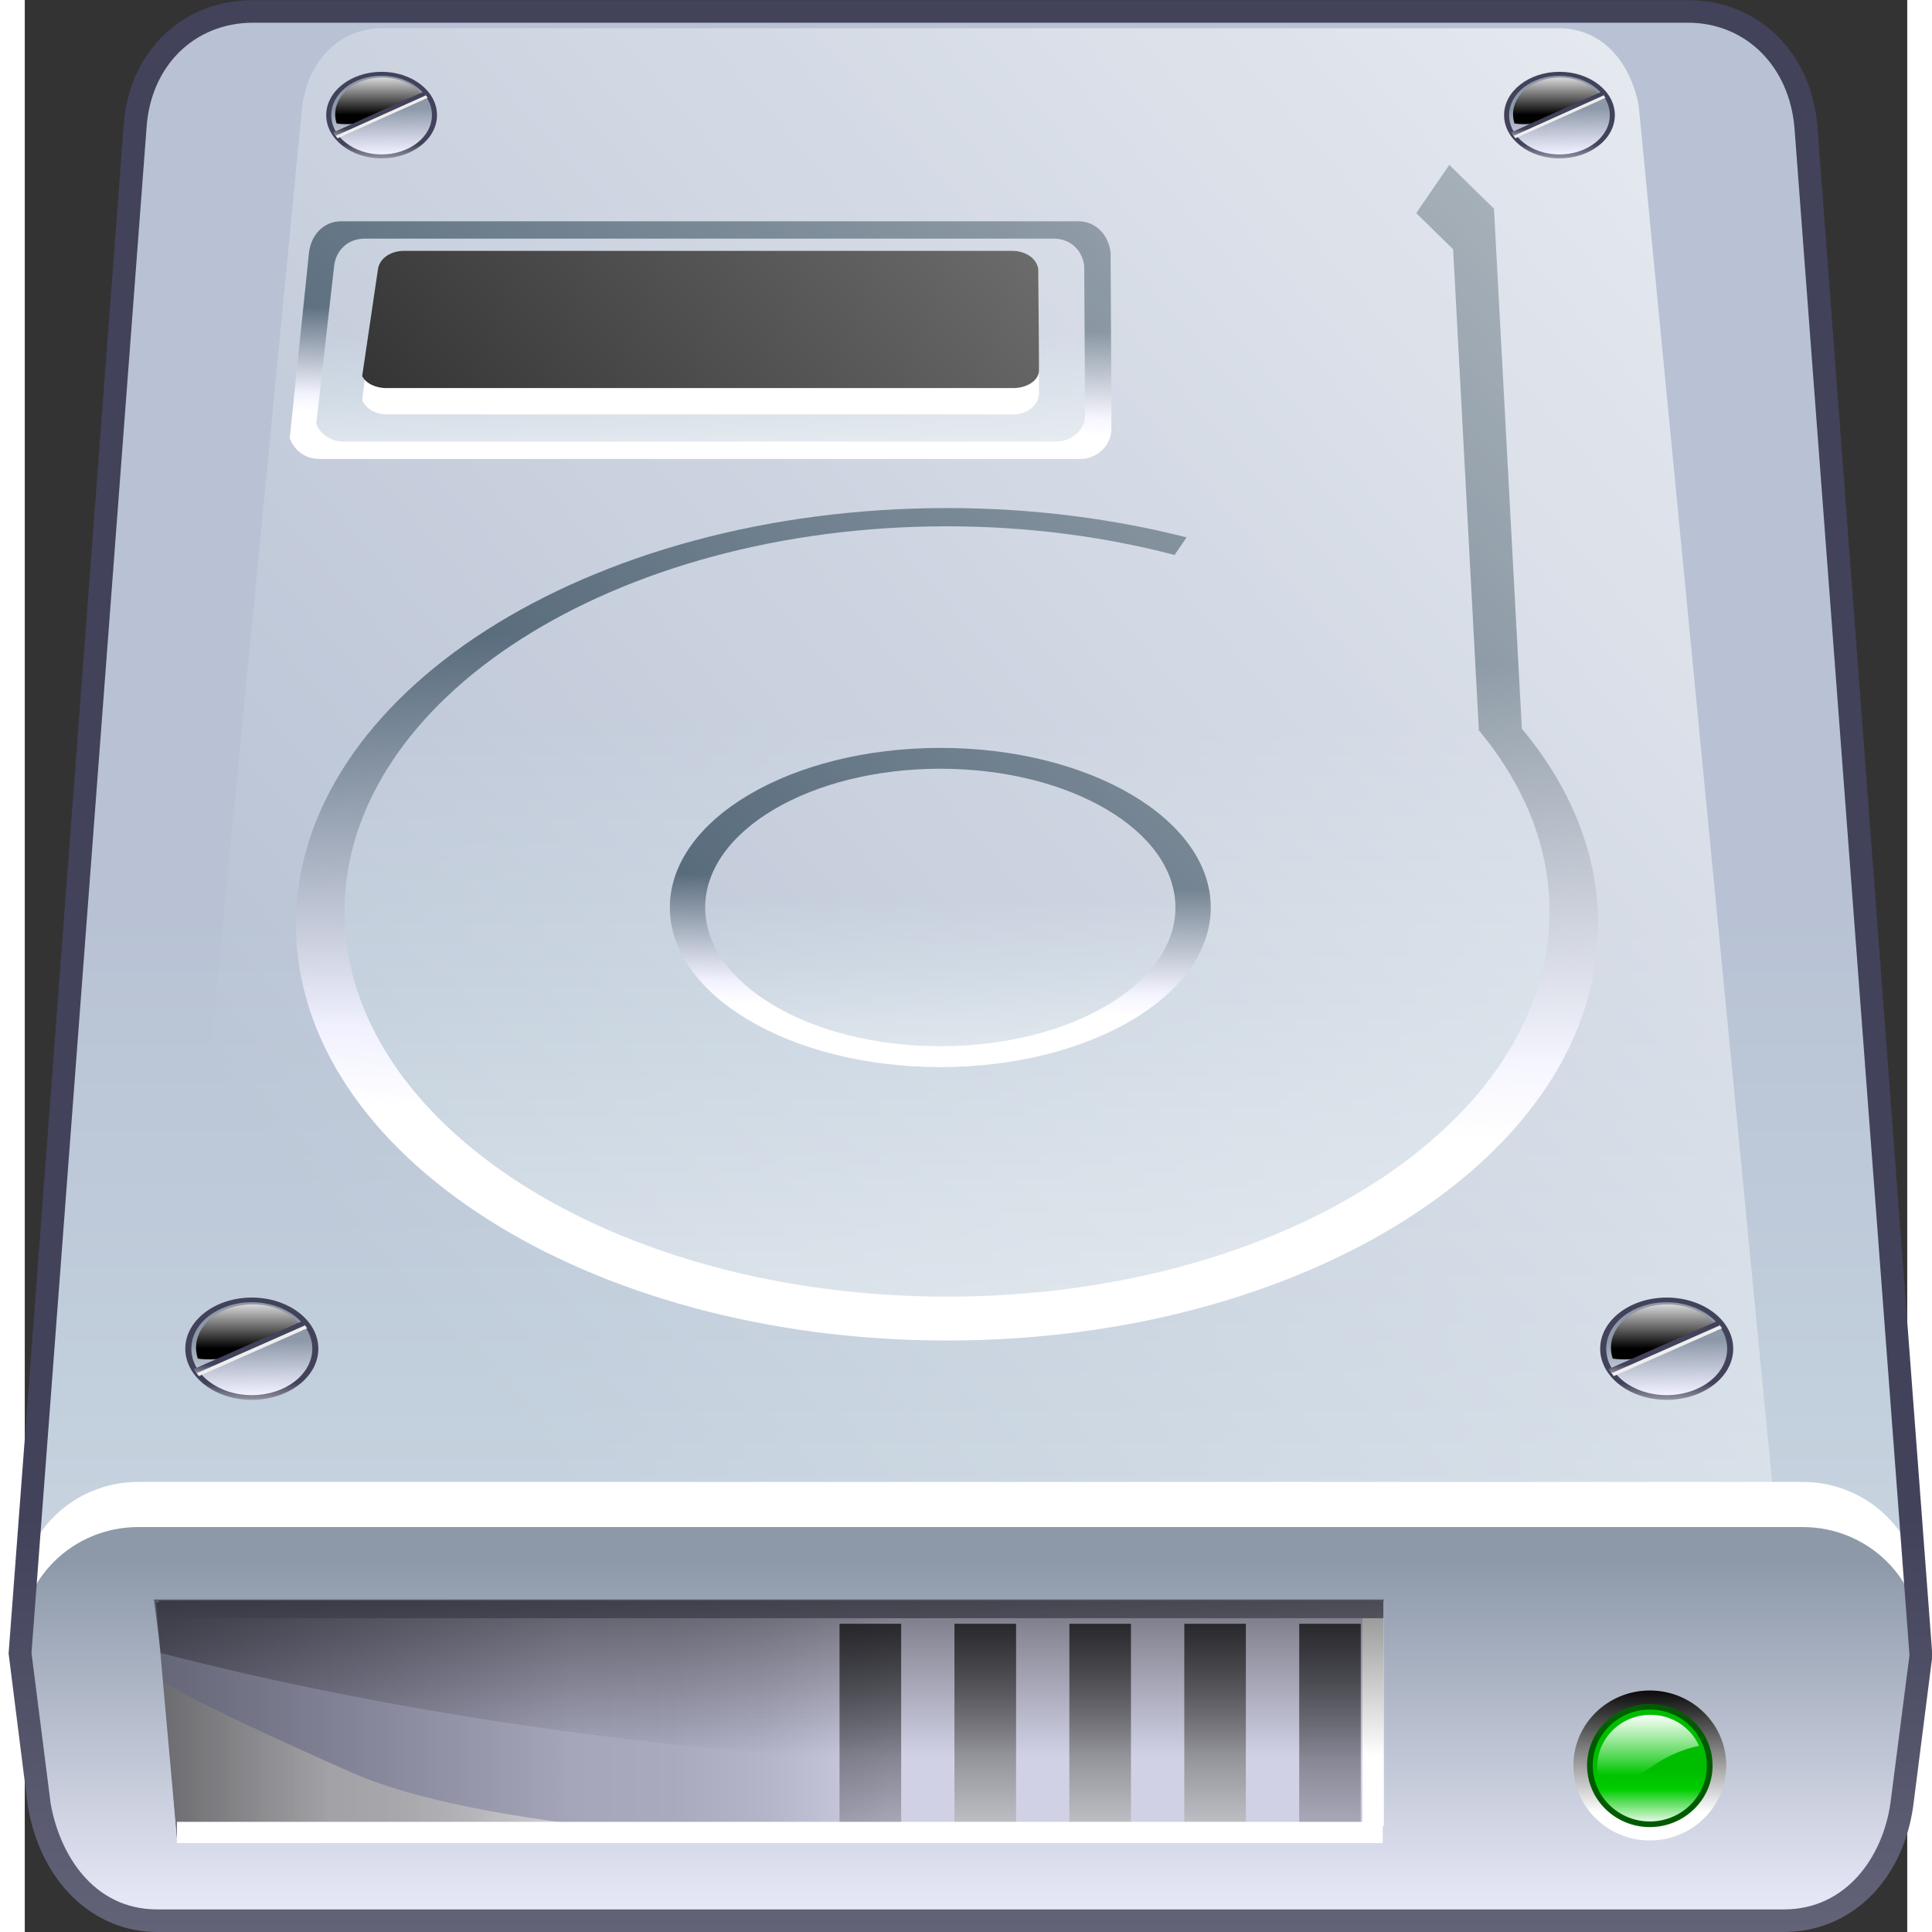 <?xml version="1.0" encoding="UTF-8" standalone="no"?>
<!DOCTYPE svg PUBLIC "-//W3C//DTD SVG 20010904//EN"
"http://www.w3.org/TR/2001/REC-SVG-20010904/DTD/svg10.dtd">
<svg
   width="32mm"
   height="32mm"
   viewBox="-0.135 -0.009 114 117"
   overflow="visible"
   enable-background="new -0.135 -0.009 114 117"
   xml:space="preserve"
   xmlns="http://www.w3.org/2000/svg"
   xmlns:xml="http://www.w3.org/XML/1998/namespace"
   xmlns:a="http://ns.adobe.com/AdobeSVGViewerExtensions/3.0/"
   xmlns:sodipodi="http://sodipodi.sourceforge.net/DTD/sodipodi-0.dtd"
   xmlns:inkscape="http://www.inkscape.org/namespaces/inkscape"
   xmlns:xlink="http://www.w3.org/1999/xlink"
   id="svg5051"
   sodipodi:version="0.32"
   inkscape:version="0.40"
   xmlns:rdf="http://www.w3.org/1999/02/22-rdf-syntax-ns#"
   xmlns:cc="http://web.resource.org/cc/"
   xmlns:dc="http://purl.org/dc/elements/1.1/"
   sodipodi:docname="crsc-device-hdd_unmount.svgz"
   sodipodi:docbase="/home/jr/tmp/icons/hdd"><rect x="-0.135" y="-0.009" width="114" height="117" fill="#333333" stroke="none"/><defs
   id="defs5651">
  <linearGradient
     inkscape:collect="always"
     xlink:href="#XMLID_1_"
     id="linearGradient5657"
     gradientUnits="userSpaceOnUse"
     x1="57.165"
     y1="178.789"
     x2="57.165"
     y2="55.42" />
  <linearGradient
     inkscape:collect="always"
     xlink:href="#XMLID_2_"
     id="linearGradient5658"
     gradientUnits="userSpaceOnUse"
     x1="57.165"
     y1="122.151"
     x2="57.165"
     y2="94.593" />
  <linearGradient
     inkscape:collect="always"
     xlink:href="#XMLID_3_"
     id="linearGradient5659"
     gradientUnits="userSpaceOnUse"
     x1="57.165"
     y1="162.114"
     x2="57.164"
     y2="91.85" />
  <linearGradient
     inkscape:collect="always"
     xlink:href="#XMLID_4_"
     id="linearGradient5660"
     gradientUnits="userSpaceOnUse"
     x1="52.548"
     y1="104.32"
     x2="8.753"
     y2="104.32" />
  <linearGradient
     inkscape:collect="always"
     xlink:href="#XMLID_5_"
     id="linearGradient5661"
     gradientUnits="userSpaceOnUse"
     x1="78.529"
     y1="115.325"
     x2="78.529"
     y2="98.078" />
  <linearGradient
     inkscape:collect="always"
     xlink:href="#XMLID_6_"
     id="linearGradient5662"
     gradientUnits="userSpaceOnUse"
     x1="71.701"
     y1="115.325"
     x2="71.701"
     y2="98.078" />
  <linearGradient
     inkscape:collect="always"
     xlink:href="#XMLID_7_"
     id="linearGradient5663"
     gradientUnits="userSpaceOnUse"
     x1="64.871"
     y1="115.325"
     x2="64.871"
     y2="98.078" />
  <linearGradient
     inkscape:collect="always"
     xlink:href="#XMLID_8_"
     id="linearGradient5664"
     gradientUnits="userSpaceOnUse"
     x1="58.044"
     y1="115.325"
     x2="58.044"
     y2="98.078" />
  <linearGradient
     inkscape:collect="always"
     xlink:href="#XMLID_9_"
     id="linearGradient5665"
     gradientUnits="userSpaceOnUse"
     x1="51.214"
     y1="115.325"
     x2="51.214"
     y2="98.078" />
  <linearGradient
     inkscape:collect="always"
     xlink:href="#XMLID_10_"
     id="linearGradient5666"
     gradientUnits="userSpaceOnUse"
     x1="33.728"
     y1="106.732"
     x2="9.236"
     y2="106.732" />
  <linearGradient
     inkscape:collect="always"
     xlink:href="#XMLID_11_"
     id="linearGradient5667"
     gradientUnits="userSpaceOnUse"
     x1="48.765"
     y1="115.318"
     x2="40.905"
     y2="74.569" />
  <linearGradient
     inkscape:collect="always"
     xlink:href="#XMLID_12_"
     id="linearGradient5668"
     gradientUnits="userSpaceOnUse"
     x1="45.181"
     y1="106.351"
     x2="45.181"
     y2="91.238" />
  <linearGradient
     inkscape:collect="always"
     xlink:href="#XMLID_13_"
     id="linearGradient5669"
     gradientUnits="userSpaceOnUse"
     x1="97.537"
     y1="109.754"
     x2="97.537"
     y2="102.057" />
  <linearGradient
     inkscape:collect="always"
     xlink:href="#XMLID_14_"
     id="linearGradient5670"
     gradientUnits="userSpaceOnUse"
     x1="97.536"
     y1="113.801"
     x2="97.536"
     y2="107.157" />
  <linearGradient
     inkscape:collect="always"
     xlink:href="#XMLID_15_"
     id="linearGradient5671"
     gradientUnits="userSpaceOnUse"
     x1="93.163"
     y1="100.348"
     x2="95.823"
     y2="104.337" />
  <linearGradient
     inkscape:collect="always"
     xlink:href="#XMLID_16_"
     id="linearGradient5672"
     gradientUnits="userSpaceOnUse"
     x1="97.438"
     y1="103.69"
     x2="97.438"
     y2="107.485" />
  <linearGradient
     inkscape:collect="always"
     xlink:href="#XMLID_17_"
     id="linearGradient5673"
     gradientUnits="userSpaceOnUse"
     x1="55.388"
     y1="68"
     x2="56.299"
     y2="39.301" />
  <linearGradient
     inkscape:collect="always"
     xlink:href="#XMLID_18_"
     id="linearGradient5674"
     gradientUnits="userSpaceOnUse"
     x1="55.77"
     y1="114.116"
     x2="55.77"
     y2="43.821" />
  <linearGradient
     inkscape:collect="always"
     xlink:href="#XMLID_19_"
     id="linearGradient5675"
     gradientUnits="userSpaceOnUse"
     x1="55.176"
     y1="61.081"
     x2="55.42"
     y2="53.392" />
  <linearGradient
     inkscape:collect="always"
     xlink:href="#XMLID_20_"
     id="linearGradient5676"
     gradientUnits="userSpaceOnUse"
     x1="55.371"
     y1="72.432"
     x2="55.371"
     y2="54.501" />
  <linearGradient
     inkscape:collect="always"
     xlink:href="#XMLID_21_"
     id="linearGradient5677"
     gradientUnits="userSpaceOnUse"
     x1="41.144"
     y1="25.618"
     x2="41.343"
     y2="19.323" />
  <linearGradient
     inkscape:collect="always"
     xlink:href="#XMLID_22_"
     id="linearGradient5678"
     gradientUnits="userSpaceOnUse"
     x1="41.125"
     y1="33.374"
     x2="41.125"
     y2="20.262" />
  <linearGradient
     inkscape:collect="always"
     xlink:href="#XMLID_23_"
     id="linearGradient5679"
     gradientUnits="userSpaceOnUse"
     x1="138.234"
     y1="-17.351"
     x2="23.444"
     y2="79.674" />
  <linearGradient
     inkscape:collect="always"
     xlink:href="#XMLID_24_"
     id="linearGradient5680"
     gradientUnits="userSpaceOnUse"
     x1="14.532"
     y1="86.127"
     x2="14.447"
     y2="81.227" />
  <linearGradient
     inkscape:collect="always"
     xlink:href="#XMLID_25_"
     id="linearGradient5681"
     gradientUnits="userSpaceOnUse"
     x1="14.35"
     y1="78.496"
     x2="14.35"
     y2="81.653" />
  <linearGradient
     inkscape:collect="always"
     xlink:href="#XMLID_26_"
     id="linearGradient5682"
     gradientUnits="userSpaceOnUse"
     x1="14.455"
     y1="84.905"
     x2="14.455"
     y2="83.75" />
  <linearGradient
     inkscape:collect="always"
     xlink:href="#XMLID_27_"
     id="linearGradient5683"
     gradientUnits="userSpaceOnUse"
     x1="14.307"
     y1="83.223"
     x2="14.307"
     y2="82.636" />
  <linearGradient
     inkscape:collect="always"
     xlink:href="#XMLID_28_"
     id="linearGradient5684"
     gradientUnits="userSpaceOnUse"
     x1="98.617"
     y1="86.127"
     x2="98.532"
     y2="81.227" />
  <linearGradient
     inkscape:collect="always"
     xlink:href="#XMLID_29_"
     id="linearGradient5685"
     gradientUnits="userSpaceOnUse"
     x1="98.436"
     y1="78.496"
     x2="98.436"
     y2="81.653" />
  <linearGradient
     inkscape:collect="always"
     xlink:href="#XMLID_30_"
     id="linearGradient5686"
     gradientUnits="userSpaceOnUse"
     x1="98.54"
     y1="84.905"
     x2="98.54"
     y2="83.75" />
  <linearGradient
     inkscape:collect="always"
     xlink:href="#XMLID_31_"
     id="linearGradient5687"
     gradientUnits="userSpaceOnUse"
     x1="98.393"
     y1="83.223"
     x2="98.393"
     y2="82.636" />
  <linearGradient
     inkscape:collect="always"
     xlink:href="#XMLID_32_"
     id="linearGradient5688"
     gradientUnits="userSpaceOnUse"
     x1="22.233"
     y1="10.741"
     x2="22.162"
     y2="6.59" />
  <linearGradient
     inkscape:collect="always"
     xlink:href="#XMLID_33_"
     id="linearGradient5689"
     gradientUnits="userSpaceOnUse"
     x1="22.081"
     y1="4.278"
     x2="22.081"
     y2="6.949" />
  <linearGradient
     inkscape:collect="always"
     xlink:href="#XMLID_34_"
     id="linearGradient5690"
     gradientUnits="userSpaceOnUse"
     x1="22.168"
     y1="9.703"
     x2="22.168"
     y2="8.725" />
  <linearGradient
     inkscape:collect="always"
     xlink:href="#XMLID_35_"
     id="linearGradient5691"
     gradientUnits="userSpaceOnUse"
     x1="22.044"
     y1="8.279"
     x2="22.044"
     y2="7.782" />
  <linearGradient
     inkscape:collect="always"
     xlink:href="#XMLID_36_"
     id="linearGradient5692"
     gradientUnits="userSpaceOnUse"
     x1="92.232"
     y1="10.74"
     x2="92.16"
     y2="6.591" />
  <linearGradient
     inkscape:collect="always"
     xlink:href="#XMLID_37_"
     id="linearGradient5693"
     gradientUnits="userSpaceOnUse"
     x1="92.082"
     y1="4.278"
     x2="92.082"
     y2="6.949" />
  <linearGradient
     inkscape:collect="always"
     xlink:href="#XMLID_38_"
     id="linearGradient5694"
     gradientUnits="userSpaceOnUse"
     x1="92.168"
     y1="9.703"
     x2="92.168"
     y2="8.725" />
  <linearGradient
     inkscape:collect="always"
     xlink:href="#XMLID_39_"
     id="linearGradient5695"
     gradientUnits="userSpaceOnUse"
     x1="92.044"
     y1="8.279"
     x2="92.044"
     y2="7.782" />
</defs>
<sodipodi:namedview
   id="base"
   pagecolor="#ffffff"
   bordercolor="#666666"
   borderopacity="1.0"
   inkscape:pageopacity="0.0"
   inkscape:pageshadow="2"
   inkscape:zoom="3.4732669"
   inkscape:cx="36.149625"
   inkscape:cy="43.237485"
   inkscape:window-width="640"
   inkscape:window-height="536"
   inkscape:window-x="0"
   inkscape:window-y="155"
   inkscape:current-layer="svg5051" />

	<g
   id="Layer_1_2_"
   transform="matrix(1.019,0,0,1,-1.114,-1.128264e-14)">
		<g
   id="g5055">
			<linearGradient
   id="XMLID_1_"
   gradientUnits="userSpaceOnUse"
   x1="57.165"
   y1="178.789"
   x2="57.165"
   y2="55.42">
				<stop
   offset="0"
   style="stop-color:rgb(255,255,255)"
   id="stop5059" />

				<stop
   offset="0.764"
   style="stop-color:rgb(194,207,220)"
   id="stop5061" />

				<stop
   offset="1"
   style="stop-color:rgb(184,194,212)"
   id="stop5063" />

			</linearGradient>

			<path
   d="M 106.815,7.704 C 106.494,3.683 103.671,0.683 99.794,0.683 L 14.534,0.683 C 10.657,0.683 7.765,3.596 7.513,7.704 L 0.68,100.174 L 1.817,109.285 C 2.45,113.1 4.963,116.306 8.84,116.306 L 105.488,116.306 C 109.365,116.306 111.968,113.149 112.509,109.285 L 113.649,100.174 L 106.815,7.704 z "
   style="fill:url(#linearGradient5657)"
   id="path5066" />

			<path
   d="M 106.626,89.736 L 7.702,89.736 C 3.825,89.736 0.681,92.878 0.681,96.757 L 1.818,105.87 C 2.451,109.683 4.964,112.891 8.841,112.891 L 105.489,112.891 C 109.366,112.891 111.969,109.732 112.51,105.87 L 113.65,96.757 C 113.649,92.878 110.503,89.736 106.626,89.736 z "
   style="fill:#ffffff"
   id="path5068" />

			<linearGradient
   id="XMLID_2_"
   gradientUnits="userSpaceOnUse"
   x1="57.165"
   y1="122.151"
   x2="57.165"
   y2="94.593">
				<stop
   offset="0"
   style="stop-color:rgb(255,255,255)"
   id="stop5072" />

				<stop
   offset="0.163"
   style="stop-color:rgb(240,240,255)"
   id="stop5074" />

				<stop
   offset="1"
   style="stop-color:rgb(141,153,169)"
   id="stop5076" />

			</linearGradient>

			<path
   d="M 106.626,92.468 L 7.702,92.468 C 3.825,92.468 0.681,95.614 0.681,99.489 L 1.818,108.602 C 2.451,112.415 4.964,115.623 8.841,115.623 L 105.489,115.623 C 109.366,115.623 111.969,112.467 112.51,108.602 L 113.65,99.489 C 113.649,95.614 110.503,92.468 106.626,92.468 z "
   style="fill:url(#linearGradient5658)"
   id="path5079" />

			<path
   d="M 99.796,1.366 L 14.536,1.366 C 11.036,1.366 8.429,3.991 8.196,7.754 L 2.717,81.758 C 3.964,80.649 5.606,79.971 7.406,79.971 L 106.922,79.971 C 108.721,79.971 110.359,80.645 111.605,81.754 C 109.612,54.775 106.137,7.765 106.136,7.759 C 105.836,3.996 103.229,1.366 99.796,1.366 z "
   style="fill:none"
   id="path5081" />

			<linearGradient
   id="XMLID_3_"
   gradientUnits="userSpaceOnUse"
   x1="57.165"
   y1="162.114"
   x2="57.165"
   y2="91.85">
				<stop
   offset="0"
   style="stop-color:rgb(158,158,172)"
   id="stop5085" />

				<stop
   offset="1"
   style="stop-color:rgb(66,66,91)"
   id="stop5087" />

			</linearGradient>

			<path
   d="M 113.104,83.665 L 107.499,7.65 C 107.14,3.146 103.973,0 99.796,0 L 14.536,0 C 10.279,0 7.111,3.15 6.832,7.663 L 1.216,83.678 L 0,100.123 L 1.143,109.37 C 1.9,113.938 4.992,116.991 8.843,116.991 L 105.492,116.991 C 109.459,116.991 112.553,113.932 113.189,109.381 L 114.329,100.261 L 113.104,83.665 z M 111.835,109.202 C 111.387,112.393 109.252,115.624 105.491,115.624 L 8.842,115.624 C 4.946,115.624 2.987,112.148 2.494,109.175 L 1.36,100.091 L 2.716,81.758 L 8.196,7.754 C 8.428,3.991 11.036,1.366 14.536,1.366 L 99.796,1.366 C 103.23,1.366 105.836,3.995 106.136,7.759 C 106.137,7.765 109.612,54.776 111.605,81.754 C 112.407,92.608 112.97,100.225 112.97,100.225 L 111.835,109.202 z "
   style="fill:url(#linearGradient5659)"
   id="path5090" />

			<g
   id="g5092">
				<g
   id="g5094">
					<g
   id="g5096">
						<linearGradient
   id="XMLID_4_"
   gradientUnits="userSpaceOnUse"
   x1="52.548"
   y1="104.32"
   x2="8.753"
   y2="104.32">
							<stop
   offset="0"
   style="stop-color:rgb(209,209,230)"
   id="stop5100" />

							<stop
   offset="0.042"
   style="stop-color:rgb(201,201,222)"
   id="stop5102" />

							<stop
   offset="0.169"
   style="stop-color:rgb(181,181,202)"
   id="stop5104" />

							<stop
   offset="0.299"
   style="stop-color:rgb(170,170,191)"
   id="stop5106" />

							<stop
   offset="0.433"
   style="stop-color:rgb(166,166,187)"
   id="stop5108" />

							<stop
   offset="0.994"
   style="stop-color:rgb(102,102,121)"
   id="stop5110" />

						</linearGradient>

						<path
   d="M 80.489,111.606 L 10.032,111.606 L 8.753,97.034 L 80.489,97.034 L 80.489,111.606 z "
   style="fill:url(#linearGradient5660)"
   id="path5113" />

						<linearGradient
   id="XMLID_5_"
   gradientUnits="userSpaceOnUse"
   x1="78.529"
   y1="115.325"
   x2="78.529"
   y2="98.078">
							<stop
   offset="1%"
   style="stop-opacity:0;stop-color:rgb(0,0,0)"
   id="stop5117" />

							<stop
   offset="100%"
   style="stop-color:rgb(0,0,0)"
   id="stop5119" />

						</linearGradient>

						<path
   a:adobe-blending-mode="multiply"
   d="M 80.358,98.326 L 76.7,98.326 L 76.7,110.371 L 80.358,110.371 L 80.358,98.326 z "
   style="opacity:0.7;fill:url(#linearGradient5661)"
   id="path5122" />

						<linearGradient
   id="XMLID_6_"
   gradientUnits="userSpaceOnUse"
   x1="71.701"
   y1="115.325"
   x2="71.701"
   y2="98.078">
							<stop
   offset="0"
   style="stop-color:rgb(255,255,255)"
   id="stop5126" />

							<stop
   offset="1"
   style="stop-color:rgb(0,0,0)"
   id="stop5128" />

						</linearGradient>

						<path
   a:adobe-blending-mode="multiply"
   d="M 73.53,98.326 L 69.871,98.326 L 69.871,110.371 L 73.53,110.371 L 73.53,98.326 z "
   style="opacity:0.7;fill:url(#linearGradient5662)"
   id="path5131" />

						<linearGradient
   id="XMLID_7_"
   gradientUnits="userSpaceOnUse"
   x1="64.871"
   y1="115.325"
   x2="64.871"
   y2="98.078">
							<stop
   offset="0"
   style="stop-color:rgb(255,255,255)"
   id="stop5135" />

							<stop
   offset="1"
   style="stop-color:rgb(0,0,0)"
   id="stop5137" />

						</linearGradient>

						<path
   a:adobe-blending-mode="multiply"
   d="M 66.702,98.326 L 63.041,98.326 L 63.041,110.371 L 66.702,110.371 L 66.702,98.326 z "
   style="opacity:0.7;fill:url(#linearGradient5663)"
   id="path5140" />

						<linearGradient
   id="XMLID_8_"
   gradientUnits="userSpaceOnUse"
   x1="58.044"
   y1="115.325"
   x2="58.044"
   y2="98.078">
							<stop
   offset="0"
   style="stop-color:rgb(255,255,255)"
   id="stop5144" />

							<stop
   offset="1"
   style="stop-color:rgb(0,0,0)"
   id="stop5146" />

						</linearGradient>

						<path
   a:adobe-blending-mode="multiply"
   d="M 59.875,98.326 L 56.212,98.326 L 56.212,110.371 L 59.875,110.371 L 59.875,98.326 z "
   style="opacity:0.7;fill:url(#linearGradient5664)"
   id="path5149" />

						<linearGradient
   id="XMLID_9_"
   gradientUnits="userSpaceOnUse"
   x1="51.214"
   y1="115.325"
   x2="51.214"
   y2="98.078">
							<stop
   offset="0%"
   style="stop-opacity:0;stop-color:rgb(0,0,0)"
   id="stop5153" />

							<stop
   offset="100%"
   style="stop-color:rgb(0,0,0)"
   id="stop5155" />

						</linearGradient>

						<path
   a:adobe-blending-mode="multiply"
   d="M 53.045,98.326 L 49.382,98.326 L 49.382,110.371 L 53.045,110.371 L 53.045,98.326 z "
   style="opacity:0.7;fill:url(#linearGradient5665)"
   id="path5158" />

						<linearGradient
   id="XMLID_10_"
   gradientUnits="userSpaceOnUse"
   x1="33.728"
   y1="106.732"
   x2="9.236"
   y2="106.732">
							<stop
   offset="0"
   style="stop-color:rgb(227,227,227)"
   id="stop5162" />

							<stop
   offset="0.123"
   style="stop-color:rgb(206,206,206)"
   id="stop5164" />

							<stop
   offset="0.277"
   style="stop-color:rgb(186,186,186)"
   id="stop5166" />

							<stop
   offset="0.433"
   style="stop-color:rgb(175,175,175)"
   id="stop5168" />

							<stop
   offset="0.596"
   style="stop-color:rgb(171,171,171)"
   id="stop5170" />

							<stop
   offset="1"
   style="stop-color:rgb(110,110,110)"
   id="stop5172" />

						</linearGradient>

						<path
   a:adobe-blending-mode="multiply"
   d="M 20.364,107.323 C 29.172,111.302 49.354,111.606 49.354,111.606 L 10.032,111.606 L 9.236,101.857 C 9.235,101.857 10.423,102.833 20.364,107.323 z "
   style="opacity:0.8;fill:url(#linearGradient5666)"
   id="path5175" />

						<path
   d="M 81.663,111.608 L 10.005,111.608 L 10.005,110.32 L 81.663,110.32 L 81.663,111.608 z "
   style="fill:#ffffff"
   id="path5177" />

						<path
   d="M 80.459,110.584 L 80.459,96.953 L 81.731,96.953 L 81.731,110.584 L 80.459,110.584 z "
   style="fill:#ffffff"
   id="path5179" />

						<linearGradient
   id="XMLID_11_"
   gradientUnits="userSpaceOnUse"
   x1="48.765"
   y1="115.318"
   x2="40.905"
   y2="74.569">
							<stop
   offset="0"
   style="stop-color:rgb(158,158,172)"
   id="stop5183" />

							<stop
   offset="1"
   style="stop-color:rgb(66,66,91)"
   id="stop5185" />

						</linearGradient>

						<path
   d="M 81.708,97.988 L 8.931,97.988 L 8.931,96.922 L 81.708,96.922 L 81.708,97.988 z "
   style="fill:url(#linearGradient5667)"
   id="path5188" />

					</g>

					<linearGradient
   id="XMLID_12_"
   gradientUnits="userSpaceOnUse"
   x1="45.181"
   y1="106.351"
   x2="45.181"
   y2="91.238">
						<stop
   offset="0%"
   style="stop-opacity:0;stop-color:rgb(0,0,0)"
   id="stop5193" />

						<stop
   offset="100%"
   style="stop-color:rgb(0,0,0)"
   id="stop5195" />

					</linearGradient>

					<path
   a:adobe-blending-mode="multiply"
   d="M 8.637,96.857 L 9.039,100.097 C 22.048,103.536 41.646,106.916 62.463,106.916 C 69.141,106.916 75.596,106.688 81.724,106.271 L 81.724,96.856 L 8.637,96.856 L 8.637,96.857 z "
   style="opacity:0.7;fill:url(#linearGradient5668)"
   id="path5198" />

				</g>

				<g
   id="g5201">
					<linearGradient
   id="XMLID_13_"
   gradientUnits="userSpaceOnUse"
   x1="97.537"
   y1="109.754"
   x2="97.537"
   y2="102.057">
						<stop
   offset="0%"
   style="stop-color:rgb(255,255,255)"
   id="stop5205" />

						<stop
   offset="100%"
   style="stop-color:rgb(0,0,0)"
   id="stop5207" />

					</linearGradient>

					<path
   d="M 102.079,106.908 C 102.079,109.419 100.046,111.447 97.538,111.447 C 95.028,111.447 92.996,109.419 92.996,106.908 C 92.996,104.4 95.028,102.365 97.538,102.365 C 100.046,102.365 102.079,104.4 102.079,106.908 z "
   style="fill:url(#linearGradient5669)"
   id="path5210" />

					<g
   id="g5212">
						<linearGradient
   id="XMLID_14_"
   gradientUnits="userSpaceOnUse"
   x1="97.536"
   y1="113.801"
   x2="97.536"
   y2="107.157">
							<stop
   offset="0.489"
   style="stop-color:rgb(255,255,255)"
   id="stop5216" />

							<stop
   offset="0.82"
   style="stop-color:rgb(0,205,0)"
   id="stop5218" />

							<stop
   offset="1"
   style="stop-color:rgb(0,189,0)"
   id="stop5220" />

						</linearGradient>

						<path
   d="M 101.096,106.908 C 101.096,108.877 99.503,110.469 97.538,110.469 C 95.571,110.469 93.976,108.877 93.976,106.908 C 93.976,104.942 95.571,103.349 97.538,103.349 C 99.503,103.35 101.096,104.942 101.096,106.908 z "
   style="fill:url(#linearGradient5670)"
   id="path5223" />

						<linearGradient
   id="XMLID_15_"
   gradientUnits="userSpaceOnUse"
   x1="93.163"
   y1="100.348"
   x2="95.823"
   y2="104.337">
							<stop
   offset="0.011"
   style="stop-color:rgb(0,149,0)"
   id="stop5227" />

							<stop
   offset="0.298"
   style="stop-color:rgb(0,144,0)"
   id="stop5229" />

							<stop
   offset="1"
   style="stop-color:rgb(0,91,0)"
   id="stop5231" />

						</linearGradient>

						<path
   d="M 93.808,106.908 C 93.808,108.966 95.482,110.637 97.538,110.637 C 99.593,110.637 101.267,108.966 101.267,106.908 C 101.267,104.85 99.592,103.181 97.538,103.181 C 95.481,103.182 93.808,104.851 93.808,106.908 z M 94.146,106.908 C 94.146,105.038 95.668,103.519 97.538,103.519 C 99.408,103.519 100.927,105.038 100.927,106.908 C 100.927,108.779 99.407,110.297 97.538,110.297 C 95.669,110.297 94.146,108.779 94.146,106.908 z "
   style="fill:url(#linearGradient5671)"
   id="path5234" />

						<linearGradient
   id="XMLID_16_"
   gradientUnits="userSpaceOnUse"
   x1="97.438"
   y1="103.69"
   x2="97.438"
   y2="107.485">
							<stop
   offset="0"
   style="stop-color:rgb(255,255,255)"
   id="stop5238" />

							<stop
   offset="0.115"
   style="stop-color:rgb(233,250,233)"
   id="stop5240" />

							<stop
   offset="0.354"
   style="stop-color:rgb(176,237,176)"
   id="stop5242" />

							<stop
   offset="0.694"
   style="stop-color:rgb(87,217,87)"
   id="stop5244" />

							<stop
   offset="1"
   style="stop-color:rgb(0,197,0)"
   id="stop5246" />

						</linearGradient>

						<path
   d="M 97.551,107.045 C 98.791,106.131 99.955,105.818 100.467,105.72 C 99.977,104.611 98.866,103.839 97.576,103.839 C 95.827,103.839 94.409,105.255 94.409,107.004 C 94.409,107.278 94.445,107.544 94.509,107.797 C 95.023,107.895 96.276,107.986 97.551,107.045 z "
   style="fill:url(#linearGradient5672)"
   id="path5249" />

					</g>

				</g>

			</g>

			<g
   id="g5254">
				<g
   id="g5256">
					<linearGradient
   id="XMLID_17_"
   gradientUnits="userSpaceOnUse"
   x1="55.388"
   y1="68"
   x2="56.299"
   y2="39.301">
						<stop
   offset="0"
   style="stop-color:rgb(255,255,255)"
   id="stop5260" />

						<stop
   offset="0.163"
   style="stop-color:rgb(240,240,255)"
   id="stop5262" />

						<stop
   offset="1"
   style="stop-color:rgb(53,76,96)"
   id="stop5264" />

					</linearGradient>

					<path
   d="M 91.166,45.768 C 90.786,45.205 90.372,44.656 89.931,44.119 L 88.275,12.629 L 85.619,9.975 L 70.386,32.632 C 65.873,31.43 60.945,30.758 55.771,30.758 C 34.4,30.758 17.077,42.045 17.077,55.966 C 17.077,69.888 34.4,81.171 55.771,81.171 C 77.141,81.171 94.465,69.888 94.465,55.966 C 94.465,52.335 93.286,48.887 91.166,45.768 z "
   style="fill:url(#linearGradient5673)"
   id="path5267" />

					<linearGradient
   id="XMLID_18_"
   gradientUnits="userSpaceOnUse"
   x1="55.77"
   y1="114.116"
   x2="55.77"
   y2="43.821">
						<stop
   offset="0"
   style="stop-color:rgb(255,255,255)"
   id="stop5271" />

						<stop
   offset="0.764"
   style="stop-color:rgb(194,207,220)"
   id="stop5273" />

						<stop
   offset="1"
   style="stop-color:rgb(184,194,212)"
   id="stop5275" />

					</linearGradient>

					<path
   d="M 88.522,45.753 C 88.17,45.231 87.789,44.725 87.378,44.224 L 85.848,15.088 L 83.391,12.631 L 69.294,33.598 C 65.12,32.489 60.558,31.864 55.771,31.864 C 35.995,31.864 19.965,42.307 19.965,55.19 C 19.965,68.071 35.995,78.514 55.771,78.514 C 75.546,78.514 91.576,68.071 91.576,55.19 C 91.575,51.831 90.485,48.638 88.522,45.753 z "
   style="fill:url(#linearGradient5674)"
   id="path5278" />

					<linearGradient
   id="XMLID_19_"
   gradientUnits="userSpaceOnUse"
   x1="55.176"
   y1="61.081"
   x2="55.42"
   y2="53.392">
						<stop
   offset="0"
   style="stop-color:rgb(255,255,255)"
   id="stop5282" />

						<stop
   offset="0.163"
   style="stop-color:rgb(240,240,255)"
   id="stop5284" />

						<stop
   offset="1"
   style="stop-color:rgb(53,76,96)"
   id="stop5286" />

					</linearGradient>

					<path
   d="M 71.444,54.947 C 71.444,60.285 64.247,64.613 55.371,64.613 C 46.494,64.613 39.298,60.285 39.298,54.947 C 39.298,49.612 46.494,45.283 55.371,45.283 C 64.247,45.283 71.444,49.612 71.444,54.947 z "
   style="fill:url(#linearGradient5675)"
   id="path5289" />

					<linearGradient
   id="XMLID_20_"
   gradientUnits="userSpaceOnUse"
   x1="55.371"
   y1="72.432"
   x2="55.371"
   y2="54.501">
						<stop
   offset="0"
   style="stop-color:rgb(255,255,255)"
   id="stop5293" />

						<stop
   offset="0.764"
   style="stop-color:rgb(194,207,220)"
   id="stop5295" />

						<stop
   offset="1"
   style="stop-color:rgb(184,194,212)"
   id="stop5297" />

					</linearGradient>

					<path
   d="M 69.344,54.947 C 69.344,59.59 63.088,63.35 55.371,63.35 C 47.654,63.35 41.398,59.589 41.398,54.947 C 41.398,50.306 47.654,46.545 55.371,46.545 C 63.088,46.545 69.344,50.307 69.344,54.947 z "
   style="fill:url(#linearGradient5676)"
   id="path5300" />

				</g>

				<g
   id="g5303">
					<linearGradient
   id="XMLID_21_"
   gradientUnits="userSpaceOnUse"
   x1="41.144"
   y1="25.618"
   x2="41.343"
   y2="19.323">
						<stop
   offset="0"
   style="stop-color:rgb(255,255,255)"
   id="stop5307" />

						<stop
   offset="0.163"
   style="stop-color:rgb(240,240,255)"
   id="stop5309" />

						<stop
   offset="1"
   style="stop-color:rgb(53,76,96)"
   id="stop5311" />

					</linearGradient>

					<path
   d="M 65.492,15.311 C 65.389,14.253 64.631,13.391 63.572,13.391 L 19.77,13.391 C 18.709,13.391 17.961,14.237 17.849,15.311 L 16.709,26.528 C 16.958,27.259 17.642,27.785 18.456,27.785 L 63.687,27.785 C 64.71,27.785 65.54,26.955 65.54,25.933 L 65.54,24.826 L 65.492,15.311 z "
   style="fill:url(#linearGradient5677)"
   id="path5314" />

					<linearGradient
   id="XMLID_22_"
   gradientUnits="userSpaceOnUse"
   x1="41.125"
   y1="33.374"
   x2="41.125"
   y2="20.262">
						<stop
   offset="0"
   style="stop-color:rgb(255,255,255)"
   id="stop5318" />

						<stop
   offset="0.764"
   style="stop-color:rgb(194,207,220)"
   id="stop5320" />

						<stop
   offset="1"
   style="stop-color:rgb(184,194,212)"
   id="stop5322" />

					</linearGradient>

					<path
   d="M 63.923,16.083 C 63.826,15.178 63.118,14.444 62.127,14.444 L 21.146,14.444 C 20.152,14.444 19.452,15.165 19.348,16.083 L 18.283,25.659 C 18.515,26.282 19.156,26.733 19.917,26.733 L 62.235,26.733 C 63.193,26.733 63.969,26.023 63.969,25.15 L 63.969,24.205 L 63.923,16.083 z "
   style="fill:url(#linearGradient5678)"
   id="path5325" />

					<path
   d="M 61.194,16.5 C 61.109,15.771 60.486,15.179 59.614,15.179 L 23.534,15.179 C 22.66,15.179 22.044,15.761 21.952,16.5 L 21.013,24.222 C 21.219,24.723 21.783,25.086 22.452,25.086 L 59.707,25.086 C 60.55,25.086 61.235,24.515 61.235,23.81 L 61.235,23.05 L 61.194,16.5 z "
   style="fill:#ffffff"
   id="path5327" />

					<path
   d="M 61.194,16.288 C 61.109,15.676 60.486,15.179 59.614,15.179 L 23.534,15.179 C 22.66,15.179 22.044,15.668 21.952,16.288 L 21.013,22.766 C 21.219,23.188 21.783,23.492 22.452,23.492 L 59.707,23.492 C 60.55,23.492 61.235,23.013 61.235,22.422 L 61.235,21.783 L 61.194,16.288 z "
   id="path5329" />

				</g>

			</g>

			<linearGradient
   id="XMLID_23_"
   gradientUnits="userSpaceOnUse"
   x1="138.234"
   y1="-17.351"
   x2="23.444"
   y2="79.674">
				<stop
   offset="5.747%"
   style="stop-color:rgb(255,255,255)"
   id="stop5335" />

				<stop
   offset="100%"
   style="stop-opacity:0;stop-color:rgb(255,255,255)"
   id="stop5337" />

			</linearGradient>

			<path
   a:adobe-blending-mode="screen"
   d="M 92.102,1.697 L 22.228,1.697 C 19.59,1.697 17.817,3.721 17.451,6.384 L 9.388,91.186 L 13.665,91.186 L 100.666,91.186 L 104.941,91.186 L 96.877,6.384 C 96.39,3.782 94.74,1.697 92.102,1.697 z "
   style="opacity:0.85;fill:url(#linearGradient5679)"
   id="path5340" />

			<g
   id="g5342">
				<g
   id="g5344">
					<g
   id="g5346">
						<linearGradient
   id="XMLID_24_"
   gradientUnits="userSpaceOnUse"
   x1="14.532"
   y1="86.127"
   x2="14.447"
   y2="81.227">
							<stop
   offset="0"
   style="stop-color:rgb(255,255,255)"
   id="stop5350" />

							<stop
   offset="0.348"
   style="stop-color:rgb(240,240,255)"
   id="stop5352" />

							<stop
   offset="1"
   style="stop-color:rgb(141,153,169)"
   id="stop5354" />

							<a:midPointStop
   offset="0"
   style="stop-color:#FFFFFF"
   id="midPointStop5356" />

							<a:midPointStop
   offset="0.5"
   style="stop-color:#FFFFFF"
   id="midPointStop5358" />

							<a:midPointStop
   offset="0.348"
   style="stop-color:#F0F0FF"
   id="midPointStop5360" />

							<a:midPointStop
   offset="0.5"
   style="stop-color:#F0F0FF"
   id="midPointStop5362" />

							<a:midPointStop
   offset="1"
   style="stop-color:#8D99A9"
   id="midPointStop5364" />

						</linearGradient>

						<path
   d="M 18.229,81.667 C 18.229,83.299 16.54,84.621 14.455,84.621 C 12.372,84.621 10.681,83.299 10.681,81.667 C 10.681,80.036 12.372,78.712 14.455,78.712 C 16.54,78.712 18.229,80.036 18.229,81.667 z "
   style="fill:url(#linearGradient5680)"
   id="path5367" />

						<linearGradient
   id="XMLID_25_"
   gradientUnits="userSpaceOnUse"
   x1="14.35"
   y1="78.496"
   x2="14.35"
   y2="81.653">
							<stop
   offset="0"
   style="stop-color:rgb(255,255,255)"
   id="stop5371" />

							<stop
   offset="1"
   style="stop-color:rgb(0,0,0)"
   id="stop5373" />

							<a:midPointStop
   offset="0"
   style="stop-color:#FFFFFF"
   id="midPointStop5375" />

							<a:midPointStop
   offset="0.5"
   style="stop-color:#FFFFFF"
   id="midPointStop5377" />

							<a:midPointStop
   offset="1"
   style="stop-color:#000000"
   id="midPointStop5379" />

						</linearGradient>

						<path
   a:adobe-blending-mode="screen"
   d="M 14.47,81.644 C 15.784,80.885 17.019,80.625 17.561,80.544 C 17.04,79.622 15.864,78.98 14.493,78.98 C 12.641,78.98 11.139,80.158 11.139,81.61 C 11.139,81.836 11.178,82.058 11.245,82.267 C 11.791,82.347 13.118,82.424 14.47,81.644 z "
   style="fill:url(#linearGradient5681)"
   id="path5382" />

						<linearGradient
   id="XMLID_26_"
   gradientUnits="userSpaceOnUse"
   x1="14.455"
   y1="84.905"
   x2="14.455"
   y2="83.75">
							<stop
   offset="0"
   style="stop-color:rgb(158,158,172)"
   id="stop5386" />

							<stop
   offset="1"
   style="stop-color:rgb(66,66,91)"
   id="stop5388" />

							<a:midPointStop
   offset="0"
   style="stop-color:#9E9EAC"
   id="midPointStop5390" />

							<a:midPointStop
   offset="0.5"
   style="stop-color:#9E9EAC"
   id="midPointStop5392" />

							<a:midPointStop
   offset="1"
   style="stop-color:#42425B"
   id="midPointStop5394" />

						</linearGradient>

						<path
   d="M 10.501,81.667 C 10.501,83.374 12.274,84.764 14.454,84.764 C 16.634,84.764 18.407,83.374 18.407,81.667 C 18.407,79.96 16.634,78.571 14.454,78.571 C 12.274,78.571 10.501,79.96 10.501,81.667 z M 10.86,81.667 C 10.86,80.115 12.472,78.853 14.455,78.853 C 16.437,78.853 18.049,80.116 18.049,81.667 C 18.049,83.218 16.437,84.48 14.455,84.48 C 12.472,84.479 10.86,83.219 10.86,81.667 z "
   style="fill:url(#linearGradient5682)"
   id="path5397" />

						<g
   id="g5399">
							<path
   d="M 11.307,83.327 L 17.744,80.431 L 17.562,80.184 L 11.124,83.078 L 11.307,83.327 z "
   style="fill:#eeeeee"
   id="path5401" />

							<linearGradient
   id="XMLID_27_"
   gradientUnits="userSpaceOnUse"
   x1="14.307"
   y1="83.223"
   x2="14.307"
   y2="82.636">
								<stop
   offset="0"
   style="stop-color:rgb(158,158,172)"
   id="stop5405" />

								<stop
   offset="1"
   style="stop-color:rgb(66,66,91)"
   id="stop5407" />

								<a:midPointStop
   offset="0"
   style="stop-color:#9E9EAC"
   id="midPointStop5409" />

								<a:midPointStop
   offset="0.5"
   style="stop-color:#9E9EAC"
   id="midPointStop5411" />

								<a:midPointStop
   offset="1"
   style="stop-color:#42425B"
   id="midPointStop5413" />

							</linearGradient>

							<path
   d="M 11.18,83.15 L 17.615,80.254 L 17.433,80.006 L 10.999,82.901 L 11.18,83.15 z "
   style="fill:url(#linearGradient5683)"
   id="path5416" />

						</g>

					</g>

					<g
   id="g5420">
						<linearGradient
   id="XMLID_28_"
   gradientUnits="userSpaceOnUse"
   x1="98.617"
   y1="86.127"
   x2="98.532"
   y2="81.227">
							<stop
   offset="0"
   style="stop-color:rgb(255,255,255)"
   id="stop5424" />

							<stop
   offset="0.348"
   style="stop-color:rgb(240,240,255)"
   id="stop5426" />

							<stop
   offset="1"
   style="stop-color:rgb(141,153,169)"
   id="stop5428" />

							<a:midPointStop
   offset="0"
   style="stop-color:#FFFFFF"
   id="midPointStop5430" />

							<a:midPointStop
   offset="0.5"
   style="stop-color:#FFFFFF"
   id="midPointStop5432" />

							<a:midPointStop
   offset="0.348"
   style="stop-color:#F0F0FF"
   id="midPointStop5434" />

							<a:midPointStop
   offset="0.5"
   style="stop-color:#F0F0FF"
   id="midPointStop5436" />

							<a:midPointStop
   offset="1"
   style="stop-color:#8D99A9"
   id="midPointStop5438" />

						</linearGradient>

						<path
   d="M 102.313,81.667 C 102.313,83.299 100.624,84.621 98.541,84.621 C 96.456,84.621 94.767,83.299 94.767,81.667 C 94.767,80.036 96.456,78.712 98.541,78.712 C 100.624,78.712 102.313,80.036 102.313,81.667 z "
   style="fill:url(#linearGradient5684)"
   id="path5441" />

						<linearGradient
   id="XMLID_29_"
   gradientUnits="userSpaceOnUse"
   x1="98.437"
   y1="78.496"
   x2="98.437"
   y2="81.653">
							<stop
   offset="0"
   style="stop-color:rgb(255,255,255)"
   id="stop5445" />

							<stop
   offset="1"
   style="stop-color:rgb(0,0,0)"
   id="stop5447" />

							<a:midPointStop
   offset="0"
   style="stop-color:#FFFFFF"
   id="midPointStop5449" />

							<a:midPointStop
   offset="0.5"
   style="stop-color:#FFFFFF"
   id="midPointStop5451" />

							<a:midPointStop
   offset="1"
   style="stop-color:#000000"
   id="midPointStop5453" />

						</linearGradient>

						<path
   a:adobe-blending-mode="screen"
   d="M 98.557,81.644 C 99.87,80.885 101.106,80.625 101.648,80.544 C 101.127,79.622 99.95,78.98 98.581,78.98 C 96.728,78.98 95.227,80.158 95.227,81.61 C 95.227,81.836 95.263,82.058 95.333,82.267 C 95.875,82.347 97.204,82.424 98.557,81.644 z "
   style="fill:url(#linearGradient5685)"
   id="path5456" />

						<linearGradient
   id="XMLID_30_"
   gradientUnits="userSpaceOnUse"
   x1="98.54"
   y1="84.905"
   x2="98.54"
   y2="83.75">
							<stop
   offset="0"
   style="stop-color:rgb(158,158,172)"
   id="stop5460" />

							<stop
   offset="1"
   style="stop-color:rgb(66,66,91)"
   id="stop5462" />

							<a:midPointStop
   offset="0"
   style="stop-color:#9E9EAC"
   id="midPointStop5464" />

							<a:midPointStop
   offset="0.5"
   style="stop-color:#9E9EAC"
   id="midPointStop5466" />

							<a:midPointStop
   offset="1"
   style="stop-color:#42425B"
   id="midPointStop5468" />

						</linearGradient>

						<path
   d="M 94.587,81.667 C 94.587,83.374 96.359,84.764 98.541,84.764 C 100.721,84.764 102.493,83.374 102.493,81.667 C 102.493,79.96 100.721,78.571 98.541,78.571 C 96.359,78.571 94.587,79.96 94.587,81.667 z M 94.946,81.667 C 94.946,80.115 96.557,78.853 98.541,78.853 C 100.521,78.853 102.135,80.116 102.135,81.667 C 102.135,83.218 100.522,84.48 98.541,84.48 C 96.558,84.479 94.946,83.219 94.946,81.667 z "
   style="fill:url(#linearGradient5686)"
   id="path5471" />

						<g
   id="g5473">
							<path
   d="M 95.394,83.327 L 101.829,80.431 L 101.648,80.184 L 95.212,83.078 L 95.394,83.327 z "
   style="fill:#eeeeee"
   id="path5475" />

							<linearGradient
   id="XMLID_31_"
   gradientUnits="userSpaceOnUse"
   x1="98.393"
   y1="83.223"
   x2="98.393"
   y2="82.636">
								<stop
   offset="0"
   style="stop-color:rgb(158,158,172)"
   id="stop5479" />

								<stop
   offset="1"
   style="stop-color:rgb(66,66,91)"
   id="stop5481" />

								<a:midPointStop
   offset="0"
   style="stop-color:#9E9EAC"
   id="midPointStop5483" />

								<a:midPointStop
   offset="0.5"
   style="stop-color:#9E9EAC"
   id="midPointStop5485" />

								<a:midPointStop
   offset="1"
   style="stop-color:#42425B"
   id="midPointStop5487" />

							</linearGradient>

							<path
   d="M 95.266,83.15 L 101.701,80.254 L 101.52,80.006 L 95.084,82.901 L 95.266,83.15 z "
   style="fill:url(#linearGradient5687)"
   id="path5490" />

						</g>

					</g>

				</g>

				<g
   id="g5495">
					<g
   id="g5497">
						<linearGradient
   id="XMLID_32_"
   gradientUnits="userSpaceOnUse"
   x1="22.233"
   y1="10.741"
   x2="22.162"
   y2="6.59">
							<stop
   offset="0"
   style="stop-color:rgb(255,255,255)"
   id="stop5501" />

							<stop
   offset="0.348"
   style="stop-color:rgb(240,240,255)"
   id="stop5503" />

							<stop
   offset="1"
   style="stop-color:rgb(141,153,169)"
   id="stop5505" />

							<a:midPointStop
   offset="0"
   style="stop-color:#FFFFFF"
   id="midPointStop5507" />

							<a:midPointStop
   offset="0.5"
   style="stop-color:#FFFFFF"
   id="midPointStop5509" />

							<a:midPointStop
   offset="0.348"
   style="stop-color:#F0F0FF"
   id="midPointStop5511" />

							<a:midPointStop
   offset="0.5"
   style="stop-color:#F0F0FF"
   id="midPointStop5513" />

							<a:midPointStop
   offset="1"
   style="stop-color:#8D99A9"
   id="midPointStop5515" />

						</linearGradient>

						<path
   d="M 25.31,6.962 C 25.31,8.345 23.903,9.465 22.168,9.465 C 20.433,9.465 19.026,8.345 19.026,6.962 C 19.026,5.579 20.433,4.46 22.168,4.46 C 23.903,4.46 25.31,5.579 25.31,6.962 z "
   style="fill:url(#linearGradient5688)"
   id="path5518" />

						<linearGradient
   id="XMLID_33_"
   gradientUnits="userSpaceOnUse"
   x1="22.081"
   y1="4.278"
   x2="22.081"
   y2="6.949">
							<stop
   offset="0"
   style="stop-color:rgb(255,255,255)"
   id="stop5522" />

							<stop
   offset="1"
   style="stop-color:rgb(0,0,0)"
   id="stop5524" />

							<a:midPointStop
   offset="0"
   style="stop-color:#FFFFFF"
   id="midPointStop5526" />

							<a:midPointStop
   offset="0.5"
   style="stop-color:#FFFFFF"
   id="midPointStop5528" />

							<a:midPointStop
   offset="1"
   style="stop-color:#000000"
   id="midPointStop5530" />

						</linearGradient>

						<path
   a:adobe-blending-mode="screen"
   d="M 22.181,6.939 C 23.274,6.296 24.303,6.079 24.755,6.009 C 24.319,5.231 23.341,4.687 22.201,4.687 C 20.658,4.687 19.409,5.682 19.409,6.91 C 19.409,7.105 19.439,7.292 19.496,7.469 C 19.951,7.538 21.056,7.603 22.181,6.939 z "
   style="fill:url(#linearGradient5689)"
   id="path5533" />

						<linearGradient
   id="XMLID_34_"
   gradientUnits="userSpaceOnUse"
   x1="22.168"
   y1="9.703"
   x2="22.168"
   y2="8.725">
							<stop
   offset="0"
   style="stop-color:rgb(158,158,172)"
   id="stop5537" />

							<stop
   offset="1"
   style="stop-color:rgb(66,66,91)"
   id="stop5539" />

							<a:midPointStop
   offset="0"
   style="stop-color:#9E9EAC"
   id="midPointStop5541" />

							<a:midPointStop
   offset="0.5"
   style="stop-color:#9E9EAC"
   id="midPointStop5543" />

							<a:midPointStop
   offset="1"
   style="stop-color:#42425B"
   id="midPointStop5545" />

						</linearGradient>

						<path
   d="M 18.876,6.962 C 18.876,8.408 20.354,9.583 22.168,9.583 C 23.982,9.583 25.459,8.408 25.459,6.962 C 25.459,5.516 23.983,4.34 22.168,4.34 C 20.353,4.34 18.876,5.516 18.876,6.962 z M 19.175,6.962 C 19.175,5.648 20.519,4.577 22.168,4.577 C 23.816,4.577 25.159,5.648 25.159,6.962 C 25.159,8.276 23.816,9.345 22.168,9.345 C 20.519,9.345 19.175,8.276 19.175,6.962 z "
   style="fill:url(#linearGradient5690)"
   id="path5548" />

						<g
   id="g5550">
							<path
   d="M 19.548,8.366 L 24.906,5.914 L 24.755,5.703 L 19.396,8.156 L 19.548,8.366 z "
   style="fill:#eeeeee"
   id="path5552" />

							<linearGradient
   id="XMLID_35_"
   gradientUnits="userSpaceOnUse"
   x1="22.044"
   y1="8.279"
   x2="22.044"
   y2="7.782">
								<stop
   offset="0"
   style="stop-color:rgb(158,158,172)"
   id="stop5556" />

								<stop
   offset="1"
   style="stop-color:rgb(66,66,91)"
   id="stop5558" />

								<a:midPointStop
   offset="0"
   style="stop-color:#9E9EAC"
   id="midPointStop5560" />

								<a:midPointStop
   offset="0.5"
   style="stop-color:#9E9EAC"
   id="midPointStop5562" />

								<a:midPointStop
   offset="1"
   style="stop-color:#42425B"
   id="midPointStop5564" />

							</linearGradient>

							<path
   d="M 19.44,8.218 L 24.797,5.765 L 24.646,5.557 L 19.29,8.009 L 19.44,8.218 z "
   style="fill:url(#linearGradient5691)"
   id="path5567" />

						</g>

					</g>

					<g
   id="g5571">
						<linearGradient
   id="XMLID_36_"
   gradientUnits="userSpaceOnUse"
   x1="92.232"
   y1="10.74"
   x2="92.16"
   y2="6.591">
							<stop
   offset="0"
   style="stop-color:rgb(255,255,255)"
   id="stop5575" />

							<stop
   offset="0.348"
   style="stop-color:rgb(240,240,255)"
   id="stop5577" />

							<stop
   offset="1"
   style="stop-color:rgb(141,153,169)"
   id="stop5579" />

							<a:midPointStop
   offset="0"
   style="stop-color:#FFFFFF"
   id="midPointStop5581" />

							<a:midPointStop
   offset="0.5"
   style="stop-color:#FFFFFF"
   id="midPointStop5583" />

							<a:midPointStop
   offset="0.348"
   style="stop-color:#F0F0FF"
   id="midPointStop5585" />

							<a:midPointStop
   offset="0.5"
   style="stop-color:#F0F0FF"
   id="midPointStop5587" />

							<a:midPointStop
   offset="1"
   style="stop-color:#8D99A9"
   id="midPointStop5589" />

						</linearGradient>

						<path
   d="M 95.31,6.962 C 95.31,8.345 93.903,9.465 92.169,9.465 C 90.432,9.465 89.024,8.345 89.024,6.962 C 89.024,5.579 90.431,4.46 92.169,4.46 C 93.902,4.46 95.31,5.579 95.31,6.962 z "
   style="fill:url(#linearGradient5692)"
   id="path5592" />

						<linearGradient
   id="XMLID_37_"
   gradientUnits="userSpaceOnUse"
   x1="92.082"
   y1="4.278"
   x2="92.082"
   y2="6.949">
							<stop
   offset="0"
   style="stop-color:rgb(255,255,255)"
   id="stop5596" />

							<stop
   offset="1"
   style="stop-color:rgb(0,0,0)"
   id="stop5598" />

							<a:midPointStop
   offset="0"
   style="stop-color:#FFFFFF"
   id="midPointStop5600" />

							<a:midPointStop
   offset="0.5"
   style="stop-color:#FFFFFF"
   id="midPointStop5602" />

							<a:midPointStop
   offset="1"
   style="stop-color:#000000"
   id="midPointStop5604" />

						</linearGradient>

						<path
   a:adobe-blending-mode="screen"
   d="M 92.183,6.939 C 93.275,6.296 94.302,6.079 94.755,6.009 C 94.319,5.231 93.341,4.687 92.199,4.687 C 90.658,4.687 89.409,5.682 89.409,6.91 C 89.409,7.105 89.439,7.292 89.495,7.469 C 89.95,7.538 91.057,7.603 92.183,6.939 z "
   style="fill:url(#linearGradient5693)"
   id="path5607" />

						<linearGradient
   id="XMLID_38_"
   gradientUnits="userSpaceOnUse"
   x1="92.168"
   y1="9.703"
   x2="92.168"
   y2="8.725">
							<stop
   offset="0"
   style="stop-color:rgb(158,158,172)"
   id="stop5611" />

							<stop
   offset="1"
   style="stop-color:rgb(66,66,91)"
   id="stop5613" />

							<a:midPointStop
   offset="0"
   style="stop-color:#9E9EAC"
   id="midPointStop5615" />

							<a:midPointStop
   offset="0.5"
   style="stop-color:#9E9EAC"
   id="midPointStop5617" />

							<a:midPointStop
   offset="1"
   style="stop-color:#42425B"
   id="midPointStop5619" />

						</linearGradient>

						<path
   d="M 88.876,6.962 C 88.876,8.408 90.354,9.583 92.169,9.583 C 93.982,9.583 95.459,8.408 95.459,6.962 C 95.459,5.516 93.982,4.34 92.169,4.34 C 90.354,4.34 88.876,5.516 88.876,6.962 z M 89.176,6.962 C 89.176,5.648 90.517,4.577 92.169,4.577 C 93.817,4.577 95.16,5.648 95.16,6.962 C 95.16,8.276 93.817,9.345 92.169,9.345 C 90.517,9.345 89.176,8.276 89.176,6.962 z "
   style="fill:url(#linearGradient5694)"
   id="path5622" />

						<g
   id="g5624">
							<path
   d="M 89.548,8.366 L 94.904,5.914 L 94.756,5.703 L 89.396,8.156 L 89.548,8.366 z "
   style="fill:#eeeeee"
   id="path5626" />

							<linearGradient
   id="XMLID_39_"
   gradientUnits="userSpaceOnUse"
   x1="92.044"
   y1="8.279"
   x2="92.044"
   y2="7.782">
								<stop
   offset="0"
   style="stop-color:rgb(158,158,172)"
   id="stop5630" />

								<stop
   offset="1"
   style="stop-color:rgb(66,66,91)"
   id="stop5632" />

								<a:midPointStop
   offset="0"
   style="stop-color:#9E9EAC"
   id="midPointStop5634" />

								<a:midPointStop
   offset="0.5"
   style="stop-color:#9E9EAC"
   id="midPointStop5636" />

								<a:midPointStop
   offset="1"
   style="stop-color:#42425B"
   id="midPointStop5638" />

							</linearGradient>

							<path
   d="M 89.441,8.218 L 94.796,5.765 L 94.647,5.557 L 89.291,8.01 L 89.441,8.218 z "
   style="fill:url(#linearGradient5695)"
   id="path5641" />

						</g>

					</g>

				</g>

			</g>

		</g>

	</g>

</svg>
